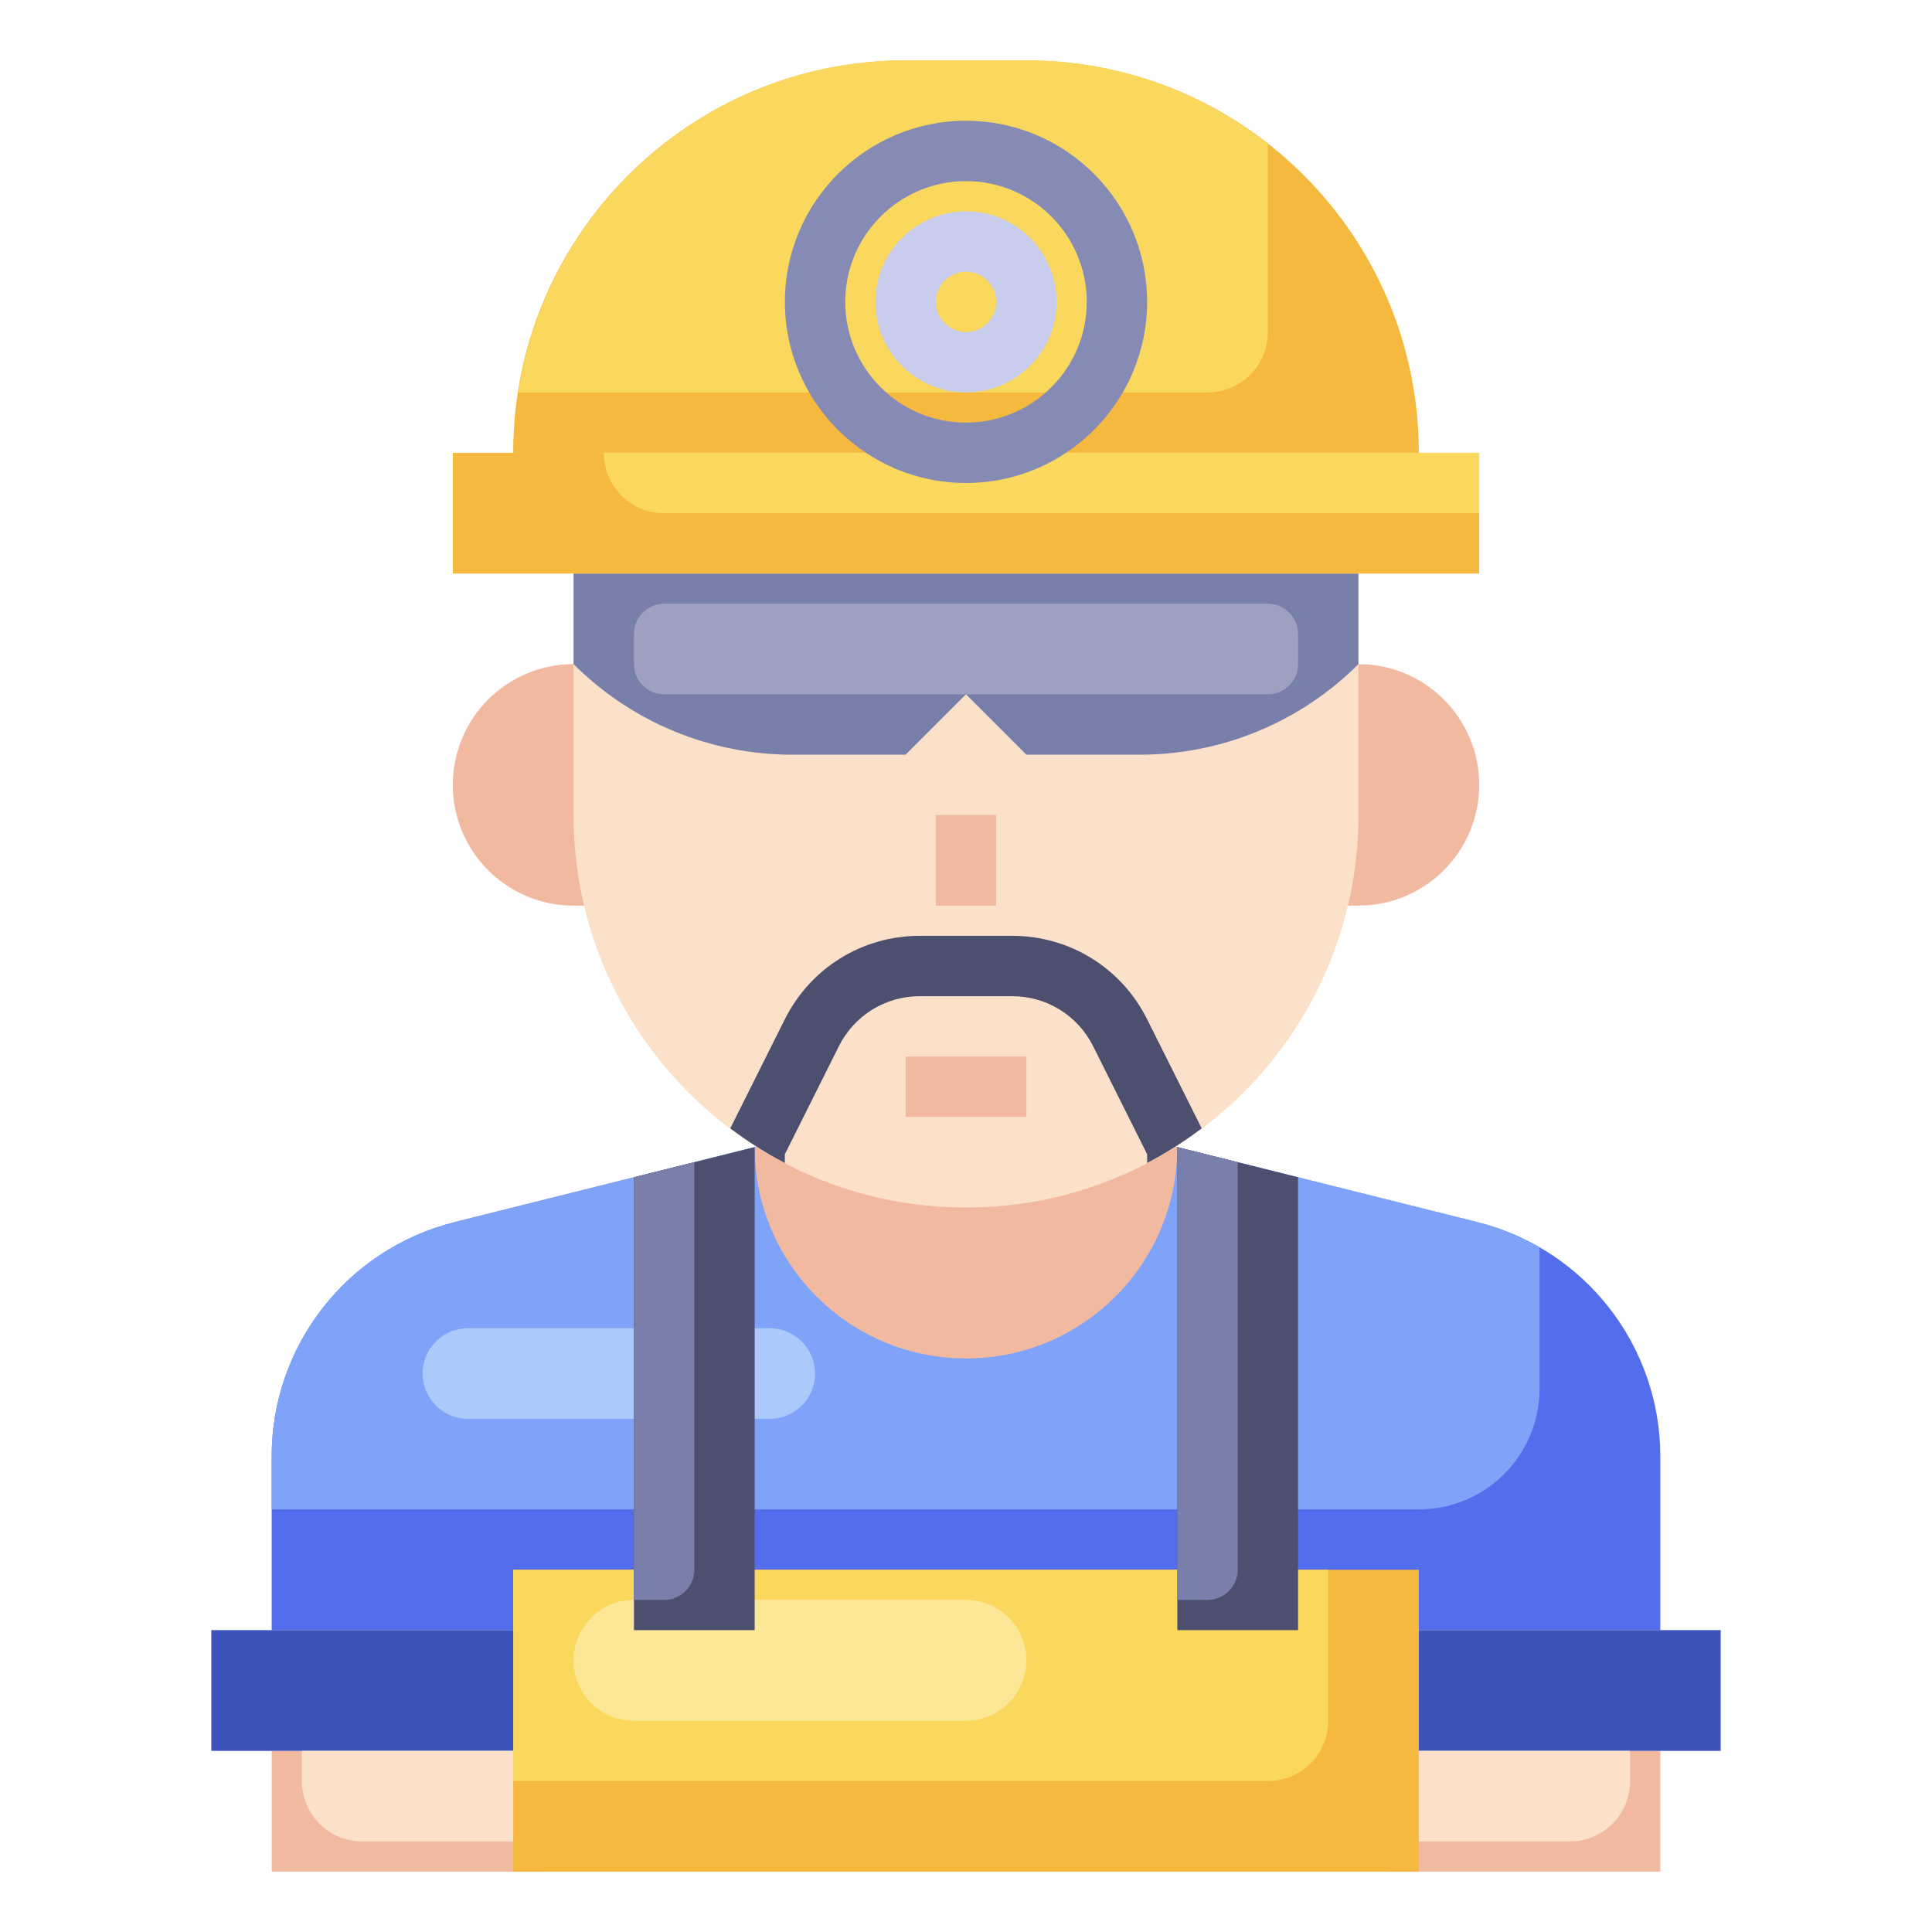 <svg id="Layer_3" enable-background="new 0 0 64 64" height="512" viewBox="0 0 64 64" width="512" xmlns="http://www.w3.org/2000/svg"><g><path d="m9 54v-5.754c0-3.671 2.498-6.871 6.06-7.761l9.94-2.485h14l9.94 2.485c3.561.89 6.06 4.09 6.06 7.761v5.754" fill="#546ded"/><path d="m47 50c2.209 0 4-1.791 4-4v-4.676c-.634-.366-1.322-.654-2.06-.839l-9.94-2.485h-14l-9.94 2.485c-3.562.89-6.06 4.09-6.06 7.761v1.754z" fill="#7fa3f8"/><path d="m25.5 47h-10c-.828 0-1.5-.672-1.5-1.5 0-.828.672-1.5 1.5-1.5h10c.828 0 1.5.672 1.5 1.5 0 .828-.672 1.5-1.5 1.5z" fill="#acc9fb"/><path d="m46 58h9v4h-9z" fill="#f2b9a1"/><path d="m9 58h9v4h-9z" fill="#f2b9a1"/><path d="m17 52h30v10h-30z" fill="#f6b940"/><path d="m17 52v7h25c1.105 0 2-.895 2-2v-5z" fill="#fad85d"/><path d="m32 57h-11c-1.105 0-2-.895-2-2 0-1.105.895-2 2-2h11c1.105 0 2 .895 2 2 0 1.105-.895 2-2 2z" fill="#fce797"/><g fill="#f2b9a1"><path d="m39 38c0 3.866-3.134 7-7 7s-7-3.134-7-7"/><path d="m20 30h-1c-2.209 0-4-1.791-4-4 0-2.209 1.791-4 4-4"/><path d="m44 30h1c2.209 0 4-1.791 4-4 0-2.209-1.791-4-4-4"/></g><path d="m19 20v7c0 7.18 5.82 13 13 13 7.18 0 13-5.82 13-13v-7" fill="#fbe1ca"/><path d="m47 15c0-7.18-5.82-13-13-13h-4c-7.18 0-13 5.82-13 13" fill="#f6b940"/><path d="m40 13c1.105 0 2-.895 2-2v-6.233c-2.207-1.728-4.98-2.767-8-2.767h-4c-6.498 0-11.866 4.772-12.831 11z" fill="#fad85d"/><path d="m19 22c1.921 1.921 4.526 3 7.243 3h3.757l2-2 2 2h3.757c2.717 0 5.322-1.079 7.243-3v-3h-26z" fill="#787faa"/><path d="m47 54h10v4h-10" fill="#3d54bd"/><path d="m17 54h-10v4h10" fill="#3d54bd"/><path d="m21 54h4v-16l-4 1z" fill="#4c506e"/><path d="m43 54v-15l-4-1v16z" fill="#4c506e"/><g><path d="m30 35h4v2h-4z" fill="#f2b9a1"/></g><path d="m39.807 37.377-1.807-3.613c-.854-1.705-2.566-2.764-4.472-2.764h-3.057c-1.905 0-3.618 1.059-4.472 2.764l-1.807 3.614c.569.429 1.17.816 1.807 1.148v-.289l1.789-3.578c.513-1.023 1.541-1.659 2.684-1.659h3.057c1.143 0 2.171.636 2.683 1.658l1.788 3.578v.289c.637-.331 1.237-.719 1.807-1.148z" fill="#4c506e"/><path d="m15 15h34v4h-34z" fill="#f6b940"/><g><path d="m31 27h2v3h-2z" fill="#f2b9a1"/></g><path d="m22 17h27v-2h-29c0 1.105.895 2 2 2z" fill="#fad85d"/><g><path d="m32 16c-3.309 0-6-2.691-6-6s2.691-6 6-6 6 2.691 6 6-2.691 6-6 6zm0-10c-2.206 0-4 1.794-4 4s1.794 4 4 4 4-1.794 4-4-1.794-4-4-4z" fill="#858bb5"/></g><g><path d="m32 13c-1.654 0-3-1.346-3-3s1.346-3 3-3 3 1.346 3 3-1.346 3-3 3zm0-4c-.552 0-1 .448-1 1s.448 1 1 1 1-.448 1-1-.448-1-1-1z" fill="#c8cded"/></g><path d="m42 23h-20c-.552 0-1-.448-1-1v-1c0-.552.448-1 1-1h20c.552 0 1 .448 1 1v1c0 .552-.448 1-1 1z" fill="#9da1bf"/><path d="m40 53c.552 0 1-.448 1-1v-13.5l-2-.5v15z" fill="#787faa"/><path d="m23 52v-13.5l-2 .5v14h1c.552 0 1-.448 1-1z" fill="#787faa"/><path d="m47 58v3h5c1.105 0 2-.895 2-2v-1z" fill="#fbe1ca"/><path d="m17 58v3h-5c-1.105 0-2-.895-2-2v-1z" fill="#fbe1ca"/></g></svg>